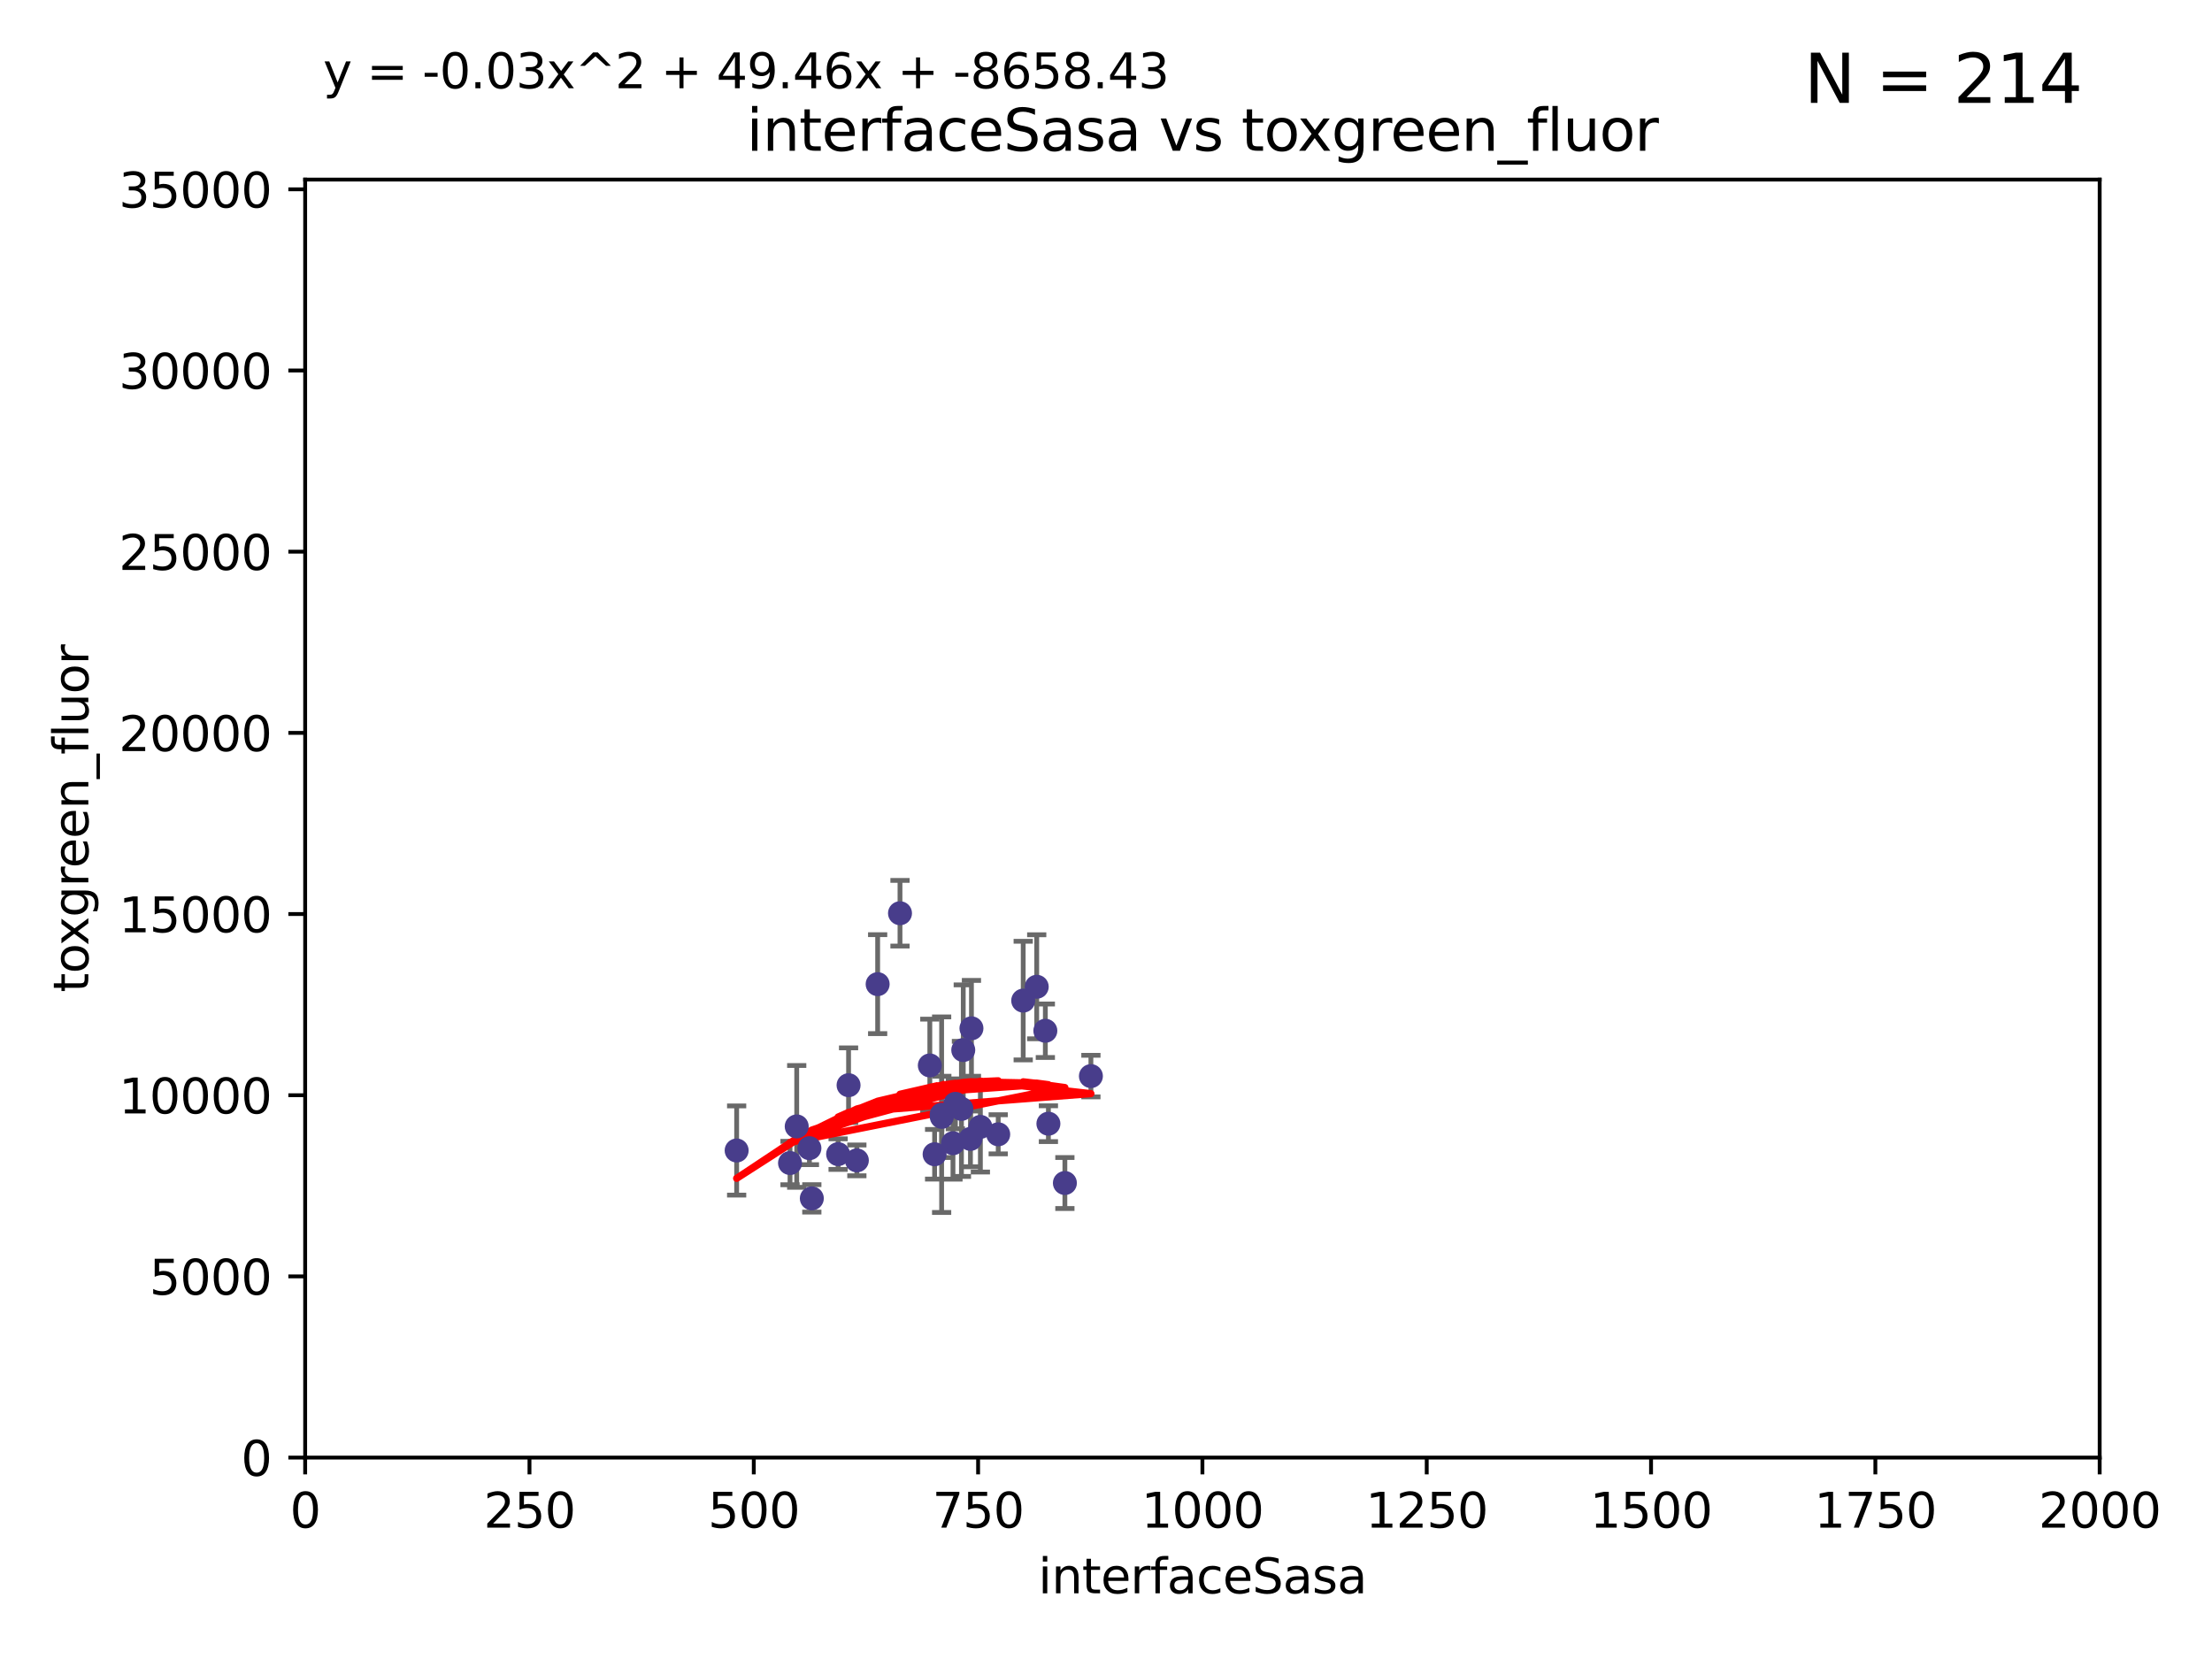 <?xml version="1.0" encoding="utf-8" standalone="no"?>
<!DOCTYPE svg PUBLIC "-//W3C//DTD SVG 1.1//EN"
  "http://www.w3.org/Graphics/SVG/1.1/DTD/svg11.dtd">
<svg xmlns:xlink="http://www.w3.org/1999/xlink" width="460.8pt" height="345.6pt" viewBox="0 0 460.8 345.6" xmlns="http://www.w3.org/2000/svg" version="1.1">
 <defs>
  <style type="text/css">*{stroke-linejoin: round; stroke-linecap: butt}</style>
 </defs>
 <g id="figure_1">
  <g id="patch_1">
   <path d="M 0 345.6 
L 460.8 345.6 
L 460.8 0 
L 0 0 
z
" style="fill: #ffffff"/>
  </g>
  <g id="axes_1">
   <g id="patch_2">
    <path d="M 63.571 303.64 
L 437.4 303.64 
L 437.4 37.411 
L 63.571 37.411 
z
" style="fill: #ffffff"/>
   </g>
   <g id="PathCollection_1">
    <defs>
     <path id="m2612b67c75" d="M 0 1.118 
C 0.297 1.118 0.581 1 0.791 0.791 
C 1 0.581 1.118 0.297 1.118 0 
C 1.118 -0.297 1 -0.581 0.791 -0.791 
C 0.581 -1 0.297 -1.118 0 -1.118 
C -0.297 -1.118 -0.581 -1 -0.791 -0.791 
C -1 -0.581 -1.118 -0.297 -1.118 0 
C -1.118 0.297 -1 0.581 -0.791 0.791 
C -0.581 1 -0.297 1.118 0 1.118 
z
" style="stroke: #483d8b"/>
    </defs>
    <g clip-path="url(#pea5f10ee64)">
     <use xlink:href="#m2612b67c75" x="194.697" y="240.453" style="fill: #483d8b; stroke: #483d8b"/>
     <use xlink:href="#m2612b67c75" x="187.486" y="190.244" style="fill: #483d8b; stroke: #483d8b"/>
     <use xlink:href="#m2612b67c75" x="217.764" y="214.727" style="fill: #483d8b; stroke: #483d8b"/>
     <use xlink:href="#m2612b67c75" x="196.198" y="232.667" style="fill: #483d8b; stroke: #483d8b"/>
     <use xlink:href="#m2612b67c75" x="202.37" y="214.218" style="fill: #483d8b; stroke: #483d8b"/>
     <use xlink:href="#m2612b67c75" x="200.286" y="231.002" style="fill: #483d8b; stroke: #483d8b"/>
     <use xlink:href="#m2612b67c75" x="202.163" y="237.253" style="fill: #483d8b; stroke: #483d8b"/>
     <use xlink:href="#m2612b67c75" x="215.968" y="205.563" style="fill: #483d8b; stroke: #483d8b"/>
     <use xlink:href="#m2612b67c75" x="218.402" y="234.086" style="fill: #483d8b; stroke: #483d8b"/>
     <use xlink:href="#m2612b67c75" x="213.153" y="208.443" style="fill: #483d8b; stroke: #483d8b"/>
     <use xlink:href="#m2612b67c75" x="221.835" y="246.444" style="fill: #483d8b; stroke: #483d8b"/>
     <use xlink:href="#m2612b67c75" x="164.576" y="242.282" style="fill: #483d8b; stroke: #483d8b"/>
     <use xlink:href="#m2612b67c75" x="200.665" y="218.744" style="fill: #483d8b; stroke: #483d8b"/>
     <use xlink:href="#m2612b67c75" x="207.948" y="236.297" style="fill: #483d8b; stroke: #483d8b"/>
     <use xlink:href="#m2612b67c75" x="168.617" y="239.188" style="fill: #483d8b; stroke: #483d8b"/>
     <use xlink:href="#m2612b67c75" x="204.232" y="234.753" style="fill: #483d8b; stroke: #483d8b"/>
     <use xlink:href="#m2612b67c75" x="227.256" y="224.171" style="fill: #483d8b; stroke: #483d8b"/>
     <use xlink:href="#m2612b67c75" x="176.772" y="226.066" style="fill: #483d8b; stroke: #483d8b"/>
     <use xlink:href="#m2612b67c75" x="174.597" y="240.422" style="fill: #483d8b; stroke: #483d8b"/>
     <use xlink:href="#m2612b67c75" x="182.83" y="205.017" style="fill: #483d8b; stroke: #483d8b"/>
     <use xlink:href="#m2612b67c75" x="198.522" y="238.155" style="fill: #483d8b; stroke: #483d8b"/>
     <use xlink:href="#m2612b67c75" x="193.699" y="221.952" style="fill: #483d8b; stroke: #483d8b"/>
     <use xlink:href="#m2612b67c75" x="199.024" y="229.951" style="fill: #483d8b; stroke: #483d8b"/>
     <use xlink:href="#m2612b67c75" x="178.499" y="241.729" style="fill: #483d8b; stroke: #483d8b"/>
     <use xlink:href="#m2612b67c75" x="165.97" y="234.653" style="fill: #483d8b; stroke: #483d8b"/>
     <use xlink:href="#m2612b67c75" x="153.457" y="239.668" style="fill: #483d8b; stroke: #483d8b"/>
     <use xlink:href="#m2612b67c75" x="169.118" y="249.644" style="fill: #483d8b; stroke: #483d8b"/>
     <use xlink:href="#m2612b67c75" x="196.159" y="232.21" style="fill: #483d8b; stroke: #483d8b"/>
    </g>
   </g>
   <g id="matplotlib.axis_1">
    <g id="xtick_1">
     <g id="line2d_1">
      <defs>
       <path id="m186578c567" d="M 0 0 
L 0 3.5 
" style="stroke: #000000; stroke-width: 0.8"/>
      </defs>
      <g>
       <use xlink:href="#m186578c567" x="63.571" y="303.64" style="stroke: #000000; stroke-width: 0.8"/>
      </g>
     </g>
     <g id="text_1">
      <!-- 0 -->
      <g transform="translate(60.39 318.238)scale(0.1 -0.1)">
       <defs>
        <path id="DejaVuSans-30" d="M 2034 4250 
Q 1547 4250 1301 3770 
Q 1056 3291 1056 2328 
Q 1056 1369 1301 889 
Q 1547 409 2034 409 
Q 2525 409 2770 889 
Q 3016 1369 3016 2328 
Q 3016 3291 2770 3770 
Q 2525 4250 2034 4250 
z
M 2034 4750 
Q 2819 4750 3233 4129 
Q 3647 3509 3647 2328 
Q 3647 1150 3233 529 
Q 2819 -91 2034 -91 
Q 1250 -91 836 529 
Q 422 1150 422 2328 
Q 422 3509 836 4129 
Q 1250 4750 2034 4750 
z
" transform="scale(0.016)"/>
       </defs>
       <use xlink:href="#DejaVuSans-30"/>
      </g>
     </g>
    </g>
    <g id="xtick_2">
     <g id="line2d_2">
      <g>
       <use xlink:href="#m186578c567" x="110.3" y="303.64" style="stroke: #000000; stroke-width: 0.8"/>
      </g>
     </g>
     <g id="text_2">
      <!-- 250 -->
      <g transform="translate(100.756 318.238)scale(0.1 -0.1)">
       <defs>
        <path id="DejaVuSans-32" d="M 1228 531 
L 3431 531 
L 3431 0 
L 469 0 
L 469 531 
Q 828 903 1448 1529 
Q 2069 2156 2228 2338 
Q 2531 2678 2651 2914 
Q 2772 3150 2772 3378 
Q 2772 3750 2511 3984 
Q 2250 4219 1831 4219 
Q 1534 4219 1204 4116 
Q 875 4013 500 3803 
L 500 4441 
Q 881 4594 1212 4672 
Q 1544 4750 1819 4750 
Q 2544 4750 2975 4387 
Q 3406 4025 3406 3419 
Q 3406 3131 3298 2873 
Q 3191 2616 2906 2266 
Q 2828 2175 2409 1742 
Q 1991 1309 1228 531 
z
" transform="scale(0.016)"/>
        <path id="DejaVuSans-35" d="M 691 4666 
L 3169 4666 
L 3169 4134 
L 1269 4134 
L 1269 2991 
Q 1406 3038 1543 3061 
Q 1681 3084 1819 3084 
Q 2600 3084 3056 2656 
Q 3513 2228 3513 1497 
Q 3513 744 3044 326 
Q 2575 -91 1722 -91 
Q 1428 -91 1123 -41 
Q 819 9 494 109 
L 494 744 
Q 775 591 1075 516 
Q 1375 441 1709 441 
Q 2250 441 2565 725 
Q 2881 1009 2881 1497 
Q 2881 1984 2565 2268 
Q 2250 2553 1709 2553 
Q 1456 2553 1204 2497 
Q 953 2441 691 2322 
L 691 4666 
z
" transform="scale(0.016)"/>
       </defs>
       <use xlink:href="#DejaVuSans-32"/>
       <use xlink:href="#DejaVuSans-35" x="63.623"/>
       <use xlink:href="#DejaVuSans-30" x="127.246"/>
      </g>
     </g>
    </g>
    <g id="xtick_3">
     <g id="line2d_3">
      <g>
       <use xlink:href="#m186578c567" x="157.028" y="303.64" style="stroke: #000000; stroke-width: 0.8"/>
      </g>
     </g>
     <g id="text_3">
      <!-- 500 -->
      <g transform="translate(147.485 318.238)scale(0.1 -0.1)">
       <use xlink:href="#DejaVuSans-35"/>
       <use xlink:href="#DejaVuSans-30" x="63.623"/>
       <use xlink:href="#DejaVuSans-30" x="127.246"/>
      </g>
     </g>
    </g>
    <g id="xtick_4">
     <g id="line2d_4">
      <g>
       <use xlink:href="#m186578c567" x="203.757" y="303.64" style="stroke: #000000; stroke-width: 0.8"/>
      </g>
     </g>
     <g id="text_4">
      <!-- 750 -->
      <g transform="translate(194.213 318.238)scale(0.1 -0.1)">
       <defs>
        <path id="DejaVuSans-37" d="M 525 4666 
L 3525 4666 
L 3525 4397 
L 1831 0 
L 1172 0 
L 2766 4134 
L 525 4134 
L 525 4666 
z
" transform="scale(0.016)"/>
       </defs>
       <use xlink:href="#DejaVuSans-37"/>
       <use xlink:href="#DejaVuSans-35" x="63.623"/>
       <use xlink:href="#DejaVuSans-30" x="127.246"/>
      </g>
     </g>
    </g>
    <g id="xtick_5">
     <g id="line2d_5">
      <g>
       <use xlink:href="#m186578c567" x="250.486" y="303.64" style="stroke: #000000; stroke-width: 0.8"/>
      </g>
     </g>
     <g id="text_5">
      <!-- 1000 -->
      <g transform="translate(237.761 318.238)scale(0.1 -0.1)">
       <defs>
        <path id="DejaVuSans-31" d="M 794 531 
L 1825 531 
L 1825 4091 
L 703 3866 
L 703 4441 
L 1819 4666 
L 2450 4666 
L 2450 531 
L 3481 531 
L 3481 0 
L 794 0 
L 794 531 
z
" transform="scale(0.016)"/>
       </defs>
       <use xlink:href="#DejaVuSans-31"/>
       <use xlink:href="#DejaVuSans-30" x="63.623"/>
       <use xlink:href="#DejaVuSans-30" x="127.246"/>
       <use xlink:href="#DejaVuSans-30" x="190.869"/>
      </g>
     </g>
    </g>
    <g id="xtick_6">
     <g id="line2d_6">
      <g>
       <use xlink:href="#m186578c567" x="297.214" y="303.64" style="stroke: #000000; stroke-width: 0.8"/>
      </g>
     </g>
     <g id="text_6">
      <!-- 1250 -->
      <g transform="translate(284.489 318.238)scale(0.1 -0.1)">
       <use xlink:href="#DejaVuSans-31"/>
       <use xlink:href="#DejaVuSans-32" x="63.623"/>
       <use xlink:href="#DejaVuSans-35" x="127.246"/>
       <use xlink:href="#DejaVuSans-30" x="190.869"/>
      </g>
     </g>
    </g>
    <g id="xtick_7">
     <g id="line2d_7">
      <g>
       <use xlink:href="#m186578c567" x="343.943" y="303.64" style="stroke: #000000; stroke-width: 0.8"/>
      </g>
     </g>
     <g id="text_7">
      <!-- 1500 -->
      <g transform="translate(331.218 318.238)scale(0.1 -0.1)">
       <use xlink:href="#DejaVuSans-31"/>
       <use xlink:href="#DejaVuSans-35" x="63.623"/>
       <use xlink:href="#DejaVuSans-30" x="127.246"/>
       <use xlink:href="#DejaVuSans-30" x="190.869"/>
      </g>
     </g>
    </g>
    <g id="xtick_8">
     <g id="line2d_8">
      <g>
       <use xlink:href="#m186578c567" x="390.671" y="303.64" style="stroke: #000000; stroke-width: 0.8"/>
      </g>
     </g>
     <g id="text_8">
      <!-- 1750 -->
      <g transform="translate(377.946 318.238)scale(0.1 -0.1)">
       <use xlink:href="#DejaVuSans-31"/>
       <use xlink:href="#DejaVuSans-37" x="63.623"/>
       <use xlink:href="#DejaVuSans-35" x="127.246"/>
       <use xlink:href="#DejaVuSans-30" x="190.869"/>
      </g>
     </g>
    </g>
    <g id="xtick_9">
     <g id="line2d_9">
      <g>
       <use xlink:href="#m186578c567" x="437.4" y="303.64" style="stroke: #000000; stroke-width: 0.8"/>
      </g>
     </g>
     <g id="text_9">
      <!-- 2000 -->
      <g transform="translate(424.675 318.238)scale(0.1 -0.1)">
       <use xlink:href="#DejaVuSans-32"/>
       <use xlink:href="#DejaVuSans-30" x="63.623"/>
       <use xlink:href="#DejaVuSans-30" x="127.246"/>
       <use xlink:href="#DejaVuSans-30" x="190.869"/>
      </g>
     </g>
    </g>
    <g id="text_10">
     <!-- interfaceSasa -->
     <g transform="translate(216.279 331.917)scale(0.1 -0.1)">
      <defs>
       <path id="DejaVuSans-69" d="M 603 3500 
L 1178 3500 
L 1178 0 
L 603 0 
L 603 3500 
z
M 603 4863 
L 1178 4863 
L 1178 4134 
L 603 4134 
L 603 4863 
z
" transform="scale(0.016)"/>
       <path id="DejaVuSans-6e" d="M 3513 2113 
L 3513 0 
L 2938 0 
L 2938 2094 
Q 2938 2591 2744 2837 
Q 2550 3084 2163 3084 
Q 1697 3084 1428 2787 
Q 1159 2491 1159 1978 
L 1159 0 
L 581 0 
L 581 3500 
L 1159 3500 
L 1159 2956 
Q 1366 3272 1645 3428 
Q 1925 3584 2291 3584 
Q 2894 3584 3203 3211 
Q 3513 2838 3513 2113 
z
" transform="scale(0.016)"/>
       <path id="DejaVuSans-74" d="M 1172 4494 
L 1172 3500 
L 2356 3500 
L 2356 3053 
L 1172 3053 
L 1172 1153 
Q 1172 725 1289 603 
Q 1406 481 1766 481 
L 2356 481 
L 2356 0 
L 1766 0 
Q 1100 0 847 248 
Q 594 497 594 1153 
L 594 3053 
L 172 3053 
L 172 3500 
L 594 3500 
L 594 4494 
L 1172 4494 
z
" transform="scale(0.016)"/>
       <path id="DejaVuSans-65" d="M 3597 1894 
L 3597 1613 
L 953 1613 
Q 991 1019 1311 708 
Q 1631 397 2203 397 
Q 2534 397 2845 478 
Q 3156 559 3463 722 
L 3463 178 
Q 3153 47 2828 -22 
Q 2503 -91 2169 -91 
Q 1331 -91 842 396 
Q 353 884 353 1716 
Q 353 2575 817 3079 
Q 1281 3584 2069 3584 
Q 2775 3584 3186 3129 
Q 3597 2675 3597 1894 
z
M 3022 2063 
Q 3016 2534 2758 2815 
Q 2500 3097 2075 3097 
Q 1594 3097 1305 2825 
Q 1016 2553 972 2059 
L 3022 2063 
z
" transform="scale(0.016)"/>
       <path id="DejaVuSans-72" d="M 2631 2963 
Q 2534 3019 2420 3045 
Q 2306 3072 2169 3072 
Q 1681 3072 1420 2755 
Q 1159 2438 1159 1844 
L 1159 0 
L 581 0 
L 581 3500 
L 1159 3500 
L 1159 2956 
Q 1341 3275 1631 3429 
Q 1922 3584 2338 3584 
Q 2397 3584 2469 3576 
Q 2541 3569 2628 3553 
L 2631 2963 
z
" transform="scale(0.016)"/>
       <path id="DejaVuSans-66" d="M 2375 4863 
L 2375 4384 
L 1825 4384 
Q 1516 4384 1395 4259 
Q 1275 4134 1275 3809 
L 1275 3500 
L 2222 3500 
L 2222 3053 
L 1275 3053 
L 1275 0 
L 697 0 
L 697 3053 
L 147 3053 
L 147 3500 
L 697 3500 
L 697 3744 
Q 697 4328 969 4595 
Q 1241 4863 1831 4863 
L 2375 4863 
z
" transform="scale(0.016)"/>
       <path id="DejaVuSans-61" d="M 2194 1759 
Q 1497 1759 1228 1600 
Q 959 1441 959 1056 
Q 959 750 1161 570 
Q 1363 391 1709 391 
Q 2188 391 2477 730 
Q 2766 1069 2766 1631 
L 2766 1759 
L 2194 1759 
z
M 3341 1997 
L 3341 0 
L 2766 0 
L 2766 531 
Q 2569 213 2275 61 
Q 1981 -91 1556 -91 
Q 1019 -91 701 211 
Q 384 513 384 1019 
Q 384 1609 779 1909 
Q 1175 2209 1959 2209 
L 2766 2209 
L 2766 2266 
Q 2766 2663 2505 2880 
Q 2244 3097 1772 3097 
Q 1472 3097 1187 3025 
Q 903 2953 641 2809 
L 641 3341 
Q 956 3463 1253 3523 
Q 1550 3584 1831 3584 
Q 2591 3584 2966 3190 
Q 3341 2797 3341 1997 
z
" transform="scale(0.016)"/>
       <path id="DejaVuSans-63" d="M 3122 3366 
L 3122 2828 
Q 2878 2963 2633 3030 
Q 2388 3097 2138 3097 
Q 1578 3097 1268 2742 
Q 959 2388 959 1747 
Q 959 1106 1268 751 
Q 1578 397 2138 397 
Q 2388 397 2633 464 
Q 2878 531 3122 666 
L 3122 134 
Q 2881 22 2623 -34 
Q 2366 -91 2075 -91 
Q 1284 -91 818 406 
Q 353 903 353 1747 
Q 353 2603 823 3093 
Q 1294 3584 2113 3584 
Q 2378 3584 2631 3529 
Q 2884 3475 3122 3366 
z
" transform="scale(0.016)"/>
       <path id="DejaVuSans-53" d="M 3425 4513 
L 3425 3897 
Q 3066 4069 2747 4153 
Q 2428 4238 2131 4238 
Q 1616 4238 1336 4038 
Q 1056 3838 1056 3469 
Q 1056 3159 1242 3001 
Q 1428 2844 1947 2747 
L 2328 2669 
Q 3034 2534 3370 2195 
Q 3706 1856 3706 1288 
Q 3706 609 3251 259 
Q 2797 -91 1919 -91 
Q 1588 -91 1214 -16 
Q 841 59 441 206 
L 441 856 
Q 825 641 1194 531 
Q 1563 422 1919 422 
Q 2459 422 2753 634 
Q 3047 847 3047 1241 
Q 3047 1584 2836 1778 
Q 2625 1972 2144 2069 
L 1759 2144 
Q 1053 2284 737 2584 
Q 422 2884 422 3419 
Q 422 4038 858 4394 
Q 1294 4750 2059 4750 
Q 2388 4750 2728 4690 
Q 3069 4631 3425 4513 
z
" transform="scale(0.016)"/>
       <path id="DejaVuSans-73" d="M 2834 3397 
L 2834 2853 
Q 2591 2978 2328 3040 
Q 2066 3103 1784 3103 
Q 1356 3103 1142 2972 
Q 928 2841 928 2578 
Q 928 2378 1081 2264 
Q 1234 2150 1697 2047 
L 1894 2003 
Q 2506 1872 2764 1633 
Q 3022 1394 3022 966 
Q 3022 478 2636 193 
Q 2250 -91 1575 -91 
Q 1294 -91 989 -36 
Q 684 19 347 128 
L 347 722 
Q 666 556 975 473 
Q 1284 391 1588 391 
Q 1994 391 2212 530 
Q 2431 669 2431 922 
Q 2431 1156 2273 1281 
Q 2116 1406 1581 1522 
L 1381 1569 
Q 847 1681 609 1914 
Q 372 2147 372 2553 
Q 372 3047 722 3315 
Q 1072 3584 1716 3584 
Q 2034 3584 2315 3537 
Q 2597 3491 2834 3397 
z
" transform="scale(0.016)"/>
      </defs>
      <use xlink:href="#DejaVuSans-69"/>
      <use xlink:href="#DejaVuSans-6e" x="27.783"/>
      <use xlink:href="#DejaVuSans-74" x="91.162"/>
      <use xlink:href="#DejaVuSans-65" x="130.371"/>
      <use xlink:href="#DejaVuSans-72" x="191.895"/>
      <use xlink:href="#DejaVuSans-66" x="233.008"/>
      <use xlink:href="#DejaVuSans-61" x="268.213"/>
      <use xlink:href="#DejaVuSans-63" x="329.492"/>
      <use xlink:href="#DejaVuSans-65" x="384.473"/>
      <use xlink:href="#DejaVuSans-53" x="445.996"/>
      <use xlink:href="#DejaVuSans-61" x="509.473"/>
      <use xlink:href="#DejaVuSans-73" x="570.752"/>
      <use xlink:href="#DejaVuSans-61" x="622.852"/>
     </g>
    </g>
   </g>
   <g id="matplotlib.axis_2">
    <g id="ytick_1">
     <g id="line2d_10">
      <defs>
       <path id="ma0ba351a96" d="M 0 0 
L -3.5 0 
" style="stroke: #000000; stroke-width: 0.8"/>
      </defs>
      <g>
       <use xlink:href="#ma0ba351a96" x="63.571" y="303.64" style="stroke: #000000; stroke-width: 0.8"/>
      </g>
     </g>
     <g id="text_11">
      <!-- 0 -->
      <g transform="translate(50.209 307.439)scale(0.1 -0.1)">
       <use xlink:href="#DejaVuSans-30"/>
      </g>
     </g>
    </g>
    <g id="ytick_2">
     <g id="line2d_11">
      <g>
       <use xlink:href="#ma0ba351a96" x="63.571" y="265.897" style="stroke: #000000; stroke-width: 0.8"/>
      </g>
     </g>
     <g id="text_12">
      <!-- 5000 -->
      <g transform="translate(31.121 269.696)scale(0.1 -0.1)">
       <use xlink:href="#DejaVuSans-35"/>
       <use xlink:href="#DejaVuSans-30" x="63.623"/>
       <use xlink:href="#DejaVuSans-30" x="127.246"/>
       <use xlink:href="#DejaVuSans-30" x="190.869"/>
      </g>
     </g>
    </g>
    <g id="ytick_3">
     <g id="line2d_12">
      <g>
       <use xlink:href="#ma0ba351a96" x="63.571" y="228.154" style="stroke: #000000; stroke-width: 0.8"/>
      </g>
     </g>
     <g id="text_13">
      <!-- 10000 -->
      <g transform="translate(24.759 231.953)scale(0.1 -0.1)">
       <use xlink:href="#DejaVuSans-31"/>
       <use xlink:href="#DejaVuSans-30" x="63.623"/>
       <use xlink:href="#DejaVuSans-30" x="127.246"/>
       <use xlink:href="#DejaVuSans-30" x="190.869"/>
       <use xlink:href="#DejaVuSans-30" x="254.492"/>
      </g>
     </g>
    </g>
    <g id="ytick_4">
     <g id="line2d_13">
      <g>
       <use xlink:href="#ma0ba351a96" x="63.571" y="190.411" style="stroke: #000000; stroke-width: 0.8"/>
      </g>
     </g>
     <g id="text_14">
      <!-- 15000 -->
      <g transform="translate(24.759 194.21)scale(0.1 -0.1)">
       <use xlink:href="#DejaVuSans-31"/>
       <use xlink:href="#DejaVuSans-35" x="63.623"/>
       <use xlink:href="#DejaVuSans-30" x="127.246"/>
       <use xlink:href="#DejaVuSans-30" x="190.869"/>
       <use xlink:href="#DejaVuSans-30" x="254.492"/>
      </g>
     </g>
    </g>
    <g id="ytick_5">
     <g id="line2d_14">
      <g>
       <use xlink:href="#ma0ba351a96" x="63.571" y="152.668" style="stroke: #000000; stroke-width: 0.8"/>
      </g>
     </g>
     <g id="text_15">
      <!-- 20000 -->
      <g transform="translate(24.759 156.467)scale(0.1 -0.1)">
       <use xlink:href="#DejaVuSans-32"/>
       <use xlink:href="#DejaVuSans-30" x="63.623"/>
       <use xlink:href="#DejaVuSans-30" x="127.246"/>
       <use xlink:href="#DejaVuSans-30" x="190.869"/>
       <use xlink:href="#DejaVuSans-30" x="254.492"/>
      </g>
     </g>
    </g>
    <g id="ytick_6">
     <g id="line2d_15">
      <g>
       <use xlink:href="#ma0ba351a96" x="63.571" y="114.925" style="stroke: #000000; stroke-width: 0.8"/>
      </g>
     </g>
     <g id="text_16">
      <!-- 25000 -->
      <g transform="translate(24.759 118.724)scale(0.1 -0.1)">
       <use xlink:href="#DejaVuSans-32"/>
       <use xlink:href="#DejaVuSans-35" x="63.623"/>
       <use xlink:href="#DejaVuSans-30" x="127.246"/>
       <use xlink:href="#DejaVuSans-30" x="190.869"/>
       <use xlink:href="#DejaVuSans-30" x="254.492"/>
      </g>
     </g>
    </g>
    <g id="ytick_7">
     <g id="line2d_16">
      <g>
       <use xlink:href="#ma0ba351a96" x="63.571" y="77.181" style="stroke: #000000; stroke-width: 0.8"/>
      </g>
     </g>
     <g id="text_17">
      <!-- 30000 -->
      <g transform="translate(24.759 80.981)scale(0.1 -0.1)">
       <defs>
        <path id="DejaVuSans-33" d="M 2597 2516 
Q 3050 2419 3304 2112 
Q 3559 1806 3559 1356 
Q 3559 666 3084 287 
Q 2609 -91 1734 -91 
Q 1441 -91 1130 -33 
Q 819 25 488 141 
L 488 750 
Q 750 597 1062 519 
Q 1375 441 1716 441 
Q 2309 441 2620 675 
Q 2931 909 2931 1356 
Q 2931 1769 2642 2001 
Q 2353 2234 1838 2234 
L 1294 2234 
L 1294 2753 
L 1863 2753 
Q 2328 2753 2575 2939 
Q 2822 3125 2822 3475 
Q 2822 3834 2567 4026 
Q 2313 4219 1838 4219 
Q 1578 4219 1281 4162 
Q 984 4106 628 3988 
L 628 4550 
Q 988 4650 1302 4700 
Q 1616 4750 1894 4750 
Q 2613 4750 3031 4423 
Q 3450 4097 3450 3541 
Q 3450 3153 3228 2886 
Q 3006 2619 2597 2516 
z
" transform="scale(0.016)"/>
       </defs>
       <use xlink:href="#DejaVuSans-33"/>
       <use xlink:href="#DejaVuSans-30" x="63.623"/>
       <use xlink:href="#DejaVuSans-30" x="127.246"/>
       <use xlink:href="#DejaVuSans-30" x="190.869"/>
       <use xlink:href="#DejaVuSans-30" x="254.492"/>
      </g>
     </g>
    </g>
    <g id="ytick_8">
     <g id="line2d_17">
      <g>
       <use xlink:href="#ma0ba351a96" x="63.571" y="39.438" style="stroke: #000000; stroke-width: 0.8"/>
      </g>
     </g>
     <g id="text_18">
      <!-- 35000 -->
      <g transform="translate(24.759 43.238)scale(0.1 -0.1)">
       <use xlink:href="#DejaVuSans-33"/>
       <use xlink:href="#DejaVuSans-35" x="63.623"/>
       <use xlink:href="#DejaVuSans-30" x="127.246"/>
       <use xlink:href="#DejaVuSans-30" x="190.869"/>
       <use xlink:href="#DejaVuSans-30" x="254.492"/>
      </g>
     </g>
    </g>
    <g id="text_19">
     <!-- toxgreen_fluor -->
     <g transform="translate(18.401 206.72)rotate(-90)scale(0.1 -0.1)">
      <defs>
       <path id="DejaVuSans-6f" d="M 1959 3097 
Q 1497 3097 1228 2736 
Q 959 2375 959 1747 
Q 959 1119 1226 758 
Q 1494 397 1959 397 
Q 2419 397 2687 759 
Q 2956 1122 2956 1747 
Q 2956 2369 2687 2733 
Q 2419 3097 1959 3097 
z
M 1959 3584 
Q 2709 3584 3137 3096 
Q 3566 2609 3566 1747 
Q 3566 888 3137 398 
Q 2709 -91 1959 -91 
Q 1206 -91 779 398 
Q 353 888 353 1747 
Q 353 2609 779 3096 
Q 1206 3584 1959 3584 
z
" transform="scale(0.016)"/>
       <path id="DejaVuSans-78" d="M 3513 3500 
L 2247 1797 
L 3578 0 
L 2900 0 
L 1881 1375 
L 863 0 
L 184 0 
L 1544 1831 
L 300 3500 
L 978 3500 
L 1906 2253 
L 2834 3500 
L 3513 3500 
z
" transform="scale(0.016)"/>
       <path id="DejaVuSans-67" d="M 2906 1791 
Q 2906 2416 2648 2759 
Q 2391 3103 1925 3103 
Q 1463 3103 1205 2759 
Q 947 2416 947 1791 
Q 947 1169 1205 825 
Q 1463 481 1925 481 
Q 2391 481 2648 825 
Q 2906 1169 2906 1791 
z
M 3481 434 
Q 3481 -459 3084 -895 
Q 2688 -1331 1869 -1331 
Q 1566 -1331 1297 -1286 
Q 1028 -1241 775 -1147 
L 775 -588 
Q 1028 -725 1275 -790 
Q 1522 -856 1778 -856 
Q 2344 -856 2625 -561 
Q 2906 -266 2906 331 
L 2906 616 
Q 2728 306 2450 153 
Q 2172 0 1784 0 
Q 1141 0 747 490 
Q 353 981 353 1791 
Q 353 2603 747 3093 
Q 1141 3584 1784 3584 
Q 2172 3584 2450 3431 
Q 2728 3278 2906 2969 
L 2906 3500 
L 3481 3500 
L 3481 434 
z
" transform="scale(0.016)"/>
       <path id="DejaVuSans-5f" d="M 3263 -1063 
L 3263 -1509 
L -63 -1509 
L -63 -1063 
L 3263 -1063 
z
" transform="scale(0.016)"/>
       <path id="DejaVuSans-6c" d="M 603 4863 
L 1178 4863 
L 1178 0 
L 603 0 
L 603 4863 
z
" transform="scale(0.016)"/>
       <path id="DejaVuSans-75" d="M 544 1381 
L 544 3500 
L 1119 3500 
L 1119 1403 
Q 1119 906 1312 657 
Q 1506 409 1894 409 
Q 2359 409 2629 706 
Q 2900 1003 2900 1516 
L 2900 3500 
L 3475 3500 
L 3475 0 
L 2900 0 
L 2900 538 
Q 2691 219 2414 64 
Q 2138 -91 1772 -91 
Q 1169 -91 856 284 
Q 544 659 544 1381 
z
M 1991 3584 
L 1991 3584 
z
" transform="scale(0.016)"/>
      </defs>
      <use xlink:href="#DejaVuSans-74"/>
      <use xlink:href="#DejaVuSans-6f" x="39.209"/>
      <use xlink:href="#DejaVuSans-78" x="97.266"/>
      <use xlink:href="#DejaVuSans-67" x="156.445"/>
      <use xlink:href="#DejaVuSans-72" x="219.922"/>
      <use xlink:href="#DejaVuSans-65" x="258.785"/>
      <use xlink:href="#DejaVuSans-65" x="320.309"/>
      <use xlink:href="#DejaVuSans-6e" x="381.832"/>
      <use xlink:href="#DejaVuSans-5f" x="445.211"/>
      <use xlink:href="#DejaVuSans-66" x="495.211"/>
      <use xlink:href="#DejaVuSans-6c" x="530.416"/>
      <use xlink:href="#DejaVuSans-75" x="558.199"/>
      <use xlink:href="#DejaVuSans-6f" x="621.578"/>
      <use xlink:href="#DejaVuSans-72" x="682.76"/>
     </g>
    </g>
   </g>
   <g id="LineCollection_1">
    <path d="M 194.697 245.626 
L 194.697 235.281 
" clip-path="url(#pea5f10ee64)" style="fill: none; stroke: #696969"/>
    <path d="M 187.486 197.084 
L 187.486 183.404 
" clip-path="url(#pea5f10ee64)" style="fill: none; stroke: #696969"/>
    <path d="M 217.764 220.297 
L 217.764 209.156 
" clip-path="url(#pea5f10ee64)" style="fill: none; stroke: #696969"/>
    <path d="M 196.198 241.133 
L 196.198 224.202 
" clip-path="url(#pea5f10ee64)" style="fill: none; stroke: #696969"/>
    <path d="M 202.37 224.199 
L 202.37 204.238 
" clip-path="url(#pea5f10ee64)" style="fill: none; stroke: #696969"/>
    <path d="M 200.286 245.072 
L 200.286 216.932 
" clip-path="url(#pea5f10ee64)" style="fill: none; stroke: #696969"/>
    <path d="M 202.163 243.059 
L 202.163 231.446 
" clip-path="url(#pea5f10ee64)" style="fill: none; stroke: #696969"/>
    <path d="M 215.968 216.397 
L 215.968 194.729 
" clip-path="url(#pea5f10ee64)" style="fill: none; stroke: #696969"/>
    <path d="M 218.402 237.817 
L 218.402 230.356 
" clip-path="url(#pea5f10ee64)" style="fill: none; stroke: #696969"/>
    <path d="M 213.153 220.796 
L 213.153 196.09 
" clip-path="url(#pea5f10ee64)" style="fill: none; stroke: #696969"/>
    <path d="M 221.835 251.757 
L 221.835 241.132 
" clip-path="url(#pea5f10ee64)" style="fill: none; stroke: #696969"/>
    <path d="M 164.576 246.804 
L 164.576 237.76 
" clip-path="url(#pea5f10ee64)" style="fill: none; stroke: #696969"/>
    <path d="M 200.665 232.323 
L 200.665 205.165 
" clip-path="url(#pea5f10ee64)" style="fill: none; stroke: #696969"/>
    <path d="M 207.948 240.375 
L 207.948 232.22 
" clip-path="url(#pea5f10ee64)" style="fill: none; stroke: #696969"/>
    <path d="M 168.617 242.617 
L 168.617 235.758 
" clip-path="url(#pea5f10ee64)" style="fill: none; stroke: #696969"/>
    <path d="M 204.232 244.157 
L 204.232 225.349 
" clip-path="url(#pea5f10ee64)" style="fill: none; stroke: #696969"/>
    <path d="M 227.256 228.505 
L 227.256 219.838 
" clip-path="url(#pea5f10ee64)" style="fill: none; stroke: #696969"/>
    <path d="M 176.772 233.841 
L 176.772 218.291 
" clip-path="url(#pea5f10ee64)" style="fill: none; stroke: #696969"/>
    <path d="M 174.597 243.608 
L 174.597 237.237 
" clip-path="url(#pea5f10ee64)" style="fill: none; stroke: #696969"/>
    <path d="M 182.83 215.323 
L 182.83 194.711 
" clip-path="url(#pea5f10ee64)" style="fill: none; stroke: #696969"/>
    <path d="M 198.522 245.638 
L 198.522 230.673 
" clip-path="url(#pea5f10ee64)" style="fill: none; stroke: #696969"/>
    <path d="M 193.699 231.603 
L 193.699 212.302 
" clip-path="url(#pea5f10ee64)" style="fill: none; stroke: #696969"/>
    <path d="M 199.024 235.151 
L 199.024 224.751 
" clip-path="url(#pea5f10ee64)" style="fill: none; stroke: #696969"/>
    <path d="M 178.499 244.936 
L 178.499 238.522 
" clip-path="url(#pea5f10ee64)" style="fill: none; stroke: #696969"/>
    <path d="M 165.97 247.341 
L 165.97 221.966 
" clip-path="url(#pea5f10ee64)" style="fill: none; stroke: #696969"/>
    <path d="M 153.457 248.957 
L 153.457 230.379 
" clip-path="url(#pea5f10ee64)" style="fill: none; stroke: #696969"/>
    <path d="M 169.118 252.498 
L 169.118 246.79 
" clip-path="url(#pea5f10ee64)" style="fill: none; stroke: #696969"/>
    <path d="M 196.159 252.581 
L 196.159 211.839 
" clip-path="url(#pea5f10ee64)" style="fill: none; stroke: #696969"/>
   </g>
   <g id="line2d_18">
    <defs>
     <path id="m2b58a4c756" d="M 2 0 
L -2 -0 
" style="stroke: #696969"/>
    </defs>
    <g clip-path="url(#pea5f10ee64)">
     <use xlink:href="#m2b58a4c756" x="194.697" y="245.626" style="fill: #696969; stroke: #696969"/>
     <use xlink:href="#m2b58a4c756" x="187.486" y="197.084" style="fill: #696969; stroke: #696969"/>
     <use xlink:href="#m2b58a4c756" x="217.764" y="220.297" style="fill: #696969; stroke: #696969"/>
     <use xlink:href="#m2b58a4c756" x="196.198" y="241.133" style="fill: #696969; stroke: #696969"/>
     <use xlink:href="#m2b58a4c756" x="202.37" y="224.199" style="fill: #696969; stroke: #696969"/>
     <use xlink:href="#m2b58a4c756" x="200.286" y="245.072" style="fill: #696969; stroke: #696969"/>
     <use xlink:href="#m2b58a4c756" x="202.163" y="243.059" style="fill: #696969; stroke: #696969"/>
     <use xlink:href="#m2b58a4c756" x="215.968" y="216.397" style="fill: #696969; stroke: #696969"/>
     <use xlink:href="#m2b58a4c756" x="218.402" y="237.817" style="fill: #696969; stroke: #696969"/>
     <use xlink:href="#m2b58a4c756" x="213.153" y="220.796" style="fill: #696969; stroke: #696969"/>
     <use xlink:href="#m2b58a4c756" x="221.835" y="251.757" style="fill: #696969; stroke: #696969"/>
     <use xlink:href="#m2b58a4c756" x="164.576" y="246.804" style="fill: #696969; stroke: #696969"/>
     <use xlink:href="#m2b58a4c756" x="200.665" y="232.323" style="fill: #696969; stroke: #696969"/>
     <use xlink:href="#m2b58a4c756" x="207.948" y="240.375" style="fill: #696969; stroke: #696969"/>
     <use xlink:href="#m2b58a4c756" x="168.617" y="242.617" style="fill: #696969; stroke: #696969"/>
     <use xlink:href="#m2b58a4c756" x="204.232" y="244.157" style="fill: #696969; stroke: #696969"/>
     <use xlink:href="#m2b58a4c756" x="227.256" y="228.505" style="fill: #696969; stroke: #696969"/>
     <use xlink:href="#m2b58a4c756" x="176.772" y="233.841" style="fill: #696969; stroke: #696969"/>
     <use xlink:href="#m2b58a4c756" x="174.597" y="243.608" style="fill: #696969; stroke: #696969"/>
     <use xlink:href="#m2b58a4c756" x="182.83" y="215.323" style="fill: #696969; stroke: #696969"/>
     <use xlink:href="#m2b58a4c756" x="198.522" y="245.638" style="fill: #696969; stroke: #696969"/>
     <use xlink:href="#m2b58a4c756" x="193.699" y="231.603" style="fill: #696969; stroke: #696969"/>
     <use xlink:href="#m2b58a4c756" x="199.024" y="235.151" style="fill: #696969; stroke: #696969"/>
     <use xlink:href="#m2b58a4c756" x="178.499" y="244.936" style="fill: #696969; stroke: #696969"/>
     <use xlink:href="#m2b58a4c756" x="165.97" y="247.341" style="fill: #696969; stroke: #696969"/>
     <use xlink:href="#m2b58a4c756" x="153.457" y="248.957" style="fill: #696969; stroke: #696969"/>
     <use xlink:href="#m2b58a4c756" x="169.118" y="252.498" style="fill: #696969; stroke: #696969"/>
     <use xlink:href="#m2b58a4c756" x="196.159" y="252.581" style="fill: #696969; stroke: #696969"/>
    </g>
   </g>
   <g id="line2d_19">
    <g clip-path="url(#pea5f10ee64)">
     <use xlink:href="#m2b58a4c756" x="194.697" y="235.281" style="fill: #696969; stroke: #696969"/>
     <use xlink:href="#m2b58a4c756" x="187.486" y="183.404" style="fill: #696969; stroke: #696969"/>
     <use xlink:href="#m2b58a4c756" x="217.764" y="209.156" style="fill: #696969; stroke: #696969"/>
     <use xlink:href="#m2b58a4c756" x="196.198" y="224.202" style="fill: #696969; stroke: #696969"/>
     <use xlink:href="#m2b58a4c756" x="202.37" y="204.238" style="fill: #696969; stroke: #696969"/>
     <use xlink:href="#m2b58a4c756" x="200.286" y="216.932" style="fill: #696969; stroke: #696969"/>
     <use xlink:href="#m2b58a4c756" x="202.163" y="231.446" style="fill: #696969; stroke: #696969"/>
     <use xlink:href="#m2b58a4c756" x="215.968" y="194.729" style="fill: #696969; stroke: #696969"/>
     <use xlink:href="#m2b58a4c756" x="218.402" y="230.356" style="fill: #696969; stroke: #696969"/>
     <use xlink:href="#m2b58a4c756" x="213.153" y="196.09" style="fill: #696969; stroke: #696969"/>
     <use xlink:href="#m2b58a4c756" x="221.835" y="241.132" style="fill: #696969; stroke: #696969"/>
     <use xlink:href="#m2b58a4c756" x="164.576" y="237.76" style="fill: #696969; stroke: #696969"/>
     <use xlink:href="#m2b58a4c756" x="200.665" y="205.165" style="fill: #696969; stroke: #696969"/>
     <use xlink:href="#m2b58a4c756" x="207.948" y="232.22" style="fill: #696969; stroke: #696969"/>
     <use xlink:href="#m2b58a4c756" x="168.617" y="235.758" style="fill: #696969; stroke: #696969"/>
     <use xlink:href="#m2b58a4c756" x="204.232" y="225.349" style="fill: #696969; stroke: #696969"/>
     <use xlink:href="#m2b58a4c756" x="227.256" y="219.838" style="fill: #696969; stroke: #696969"/>
     <use xlink:href="#m2b58a4c756" x="176.772" y="218.291" style="fill: #696969; stroke: #696969"/>
     <use xlink:href="#m2b58a4c756" x="174.597" y="237.237" style="fill: #696969; stroke: #696969"/>
     <use xlink:href="#m2b58a4c756" x="182.83" y="194.711" style="fill: #696969; stroke: #696969"/>
     <use xlink:href="#m2b58a4c756" x="198.522" y="230.673" style="fill: #696969; stroke: #696969"/>
     <use xlink:href="#m2b58a4c756" x="193.699" y="212.302" style="fill: #696969; stroke: #696969"/>
     <use xlink:href="#m2b58a4c756" x="199.024" y="224.751" style="fill: #696969; stroke: #696969"/>
     <use xlink:href="#m2b58a4c756" x="178.499" y="238.522" style="fill: #696969; stroke: #696969"/>
     <use xlink:href="#m2b58a4c756" x="165.97" y="221.966" style="fill: #696969; stroke: #696969"/>
     <use xlink:href="#m2b58a4c756" x="153.457" y="230.379" style="fill: #696969; stroke: #696969"/>
     <use xlink:href="#m2b58a4c756" x="169.118" y="246.79" style="fill: #696969; stroke: #696969"/>
     <use xlink:href="#m2b58a4c756" x="196.159" y="211.839" style="fill: #696969; stroke: #696969"/>
    </g>
   </g>
   <g id="line2d_20">
    <path d="M 194.697 226.299 
L 187.486 227.95 
L 217.764 225.864 
L 196.198 226.047 
L 202.37 225.335 
L 200.286 225.516 
L 202.163 225.351 
L 215.968 225.633 
L 218.402 225.957 
L 213.153 225.361 
L 221.835 226.553 
L 164.576 237.979 
L 200.665 225.479 
L 207.948 225.147 
L 168.617 235.681 
L 204.232 225.225 
L 227.256 227.828 
L 176.772 231.734 
L 174.597 232.697 
L 182.83 229.399 
L 198.522 225.717 
L 193.699 226.485 
L 199.024 225.655 
L 178.499 231.016 
L 165.97 237.161 
L 153.457 245.471 
L 169.118 235.412 
L 196.159 226.053 
" clip-path="url(#pea5f10ee64)" style="fill: none; stroke: #ff0000; stroke-width: 1.5; stroke-linecap: square"/>
   </g>
   <g id="line2d_21">
    <defs>
     <path id="mdd96479253" d="M 0 2 
C 0.53 2 1.039 1.789 1.414 1.414 
C 1.789 1.039 2 0.53 2 0 
C 2 -0.53 1.789 -1.039 1.414 -1.414 
C 1.039 -1.789 0.53 -2 0 -2 
C -0.53 -2 -1.039 -1.789 -1.414 -1.414 
C -1.789 -1.039 -2 -0.53 -2 0 
C -2 0.53 -1.789 1.039 -1.414 1.414 
C -1.039 1.789 -0.53 2 0 2 
z
" style="stroke: #483d8b"/>
    </defs>
    <g clip-path="url(#pea5f10ee64)">
     <use xlink:href="#mdd96479253" x="194.697" y="240.453" style="fill: #483d8b; stroke: #483d8b"/>
     <use xlink:href="#mdd96479253" x="187.486" y="190.244" style="fill: #483d8b; stroke: #483d8b"/>
     <use xlink:href="#mdd96479253" x="217.764" y="214.727" style="fill: #483d8b; stroke: #483d8b"/>
     <use xlink:href="#mdd96479253" x="196.198" y="232.667" style="fill: #483d8b; stroke: #483d8b"/>
     <use xlink:href="#mdd96479253" x="202.37" y="214.218" style="fill: #483d8b; stroke: #483d8b"/>
     <use xlink:href="#mdd96479253" x="200.286" y="231.002" style="fill: #483d8b; stroke: #483d8b"/>
     <use xlink:href="#mdd96479253" x="202.163" y="237.253" style="fill: #483d8b; stroke: #483d8b"/>
     <use xlink:href="#mdd96479253" x="215.968" y="205.563" style="fill: #483d8b; stroke: #483d8b"/>
     <use xlink:href="#mdd96479253" x="218.402" y="234.086" style="fill: #483d8b; stroke: #483d8b"/>
     <use xlink:href="#mdd96479253" x="213.153" y="208.443" style="fill: #483d8b; stroke: #483d8b"/>
     <use xlink:href="#mdd96479253" x="221.835" y="246.444" style="fill: #483d8b; stroke: #483d8b"/>
     <use xlink:href="#mdd96479253" x="164.576" y="242.282" style="fill: #483d8b; stroke: #483d8b"/>
     <use xlink:href="#mdd96479253" x="200.665" y="218.744" style="fill: #483d8b; stroke: #483d8b"/>
     <use xlink:href="#mdd96479253" x="207.948" y="236.297" style="fill: #483d8b; stroke: #483d8b"/>
     <use xlink:href="#mdd96479253" x="168.617" y="239.188" style="fill: #483d8b; stroke: #483d8b"/>
     <use xlink:href="#mdd96479253" x="204.232" y="234.753" style="fill: #483d8b; stroke: #483d8b"/>
     <use xlink:href="#mdd96479253" x="227.256" y="224.171" style="fill: #483d8b; stroke: #483d8b"/>
     <use xlink:href="#mdd96479253" x="176.772" y="226.066" style="fill: #483d8b; stroke: #483d8b"/>
     <use xlink:href="#mdd96479253" x="174.597" y="240.422" style="fill: #483d8b; stroke: #483d8b"/>
     <use xlink:href="#mdd96479253" x="182.83" y="205.017" style="fill: #483d8b; stroke: #483d8b"/>
     <use xlink:href="#mdd96479253" x="198.522" y="238.155" style="fill: #483d8b; stroke: #483d8b"/>
     <use xlink:href="#mdd96479253" x="193.699" y="221.952" style="fill: #483d8b; stroke: #483d8b"/>
     <use xlink:href="#mdd96479253" x="199.024" y="229.951" style="fill: #483d8b; stroke: #483d8b"/>
     <use xlink:href="#mdd96479253" x="178.499" y="241.729" style="fill: #483d8b; stroke: #483d8b"/>
     <use xlink:href="#mdd96479253" x="165.97" y="234.653" style="fill: #483d8b; stroke: #483d8b"/>
     <use xlink:href="#mdd96479253" x="153.457" y="239.668" style="fill: #483d8b; stroke: #483d8b"/>
     <use xlink:href="#mdd96479253" x="169.118" y="249.644" style="fill: #483d8b; stroke: #483d8b"/>
     <use xlink:href="#mdd96479253" x="196.159" y="232.21" style="fill: #483d8b; stroke: #483d8b"/>
    </g>
   </g>
   <g id="patch_3">
    <path d="M 63.571 303.64 
L 63.571 37.411 
" style="fill: none; stroke: #000000; stroke-width: 0.8; stroke-linejoin: miter; stroke-linecap: square"/>
   </g>
   <g id="patch_4">
    <path d="M 437.4 303.64 
L 437.4 37.411 
" style="fill: none; stroke: #000000; stroke-width: 0.8; stroke-linejoin: miter; stroke-linecap: square"/>
   </g>
   <g id="patch_5">
    <path d="M 63.571 303.64 
L 437.4 303.64 
" style="fill: none; stroke: #000000; stroke-width: 0.8; stroke-linejoin: miter; stroke-linecap: square"/>
   </g>
   <g id="patch_6">
    <path d="M 63.571 37.411 
L 437.4 37.411 
" style="fill: none; stroke: #000000; stroke-width: 0.8; stroke-linejoin: miter; stroke-linecap: square"/>
   </g>
   <g id="text_20">
    <!-- N = 214 -->
    <g transform="translate(375.835 21.426)scale(0.14 -0.14)">
     <defs>
      <path id="DejaVuSans-4e" d="M 628 4666 
L 1478 4666 
L 3547 763 
L 3547 4666 
L 4159 4666 
L 4159 0 
L 3309 0 
L 1241 3903 
L 1241 0 
L 628 0 
L 628 4666 
z
" transform="scale(0.016)"/>
      <path id="DejaVuSans-20" transform="scale(0.016)"/>
      <path id="DejaVuSans-3d" d="M 678 2906 
L 4684 2906 
L 4684 2381 
L 678 2381 
L 678 2906 
z
M 678 1631 
L 4684 1631 
L 4684 1100 
L 678 1100 
L 678 1631 
z
" transform="scale(0.016)"/>
      <path id="DejaVuSans-34" d="M 2419 4116 
L 825 1625 
L 2419 1625 
L 2419 4116 
z
M 2253 4666 
L 3047 4666 
L 3047 1625 
L 3713 1625 
L 3713 1100 
L 3047 1100 
L 3047 0 
L 2419 0 
L 2419 1100 
L 313 1100 
L 313 1709 
L 2253 4666 
z
" transform="scale(0.016)"/>
     </defs>
     <use xlink:href="#DejaVuSans-4e"/>
     <use xlink:href="#DejaVuSans-20" x="74.805"/>
     <use xlink:href="#DejaVuSans-3d" x="106.592"/>
     <use xlink:href="#DejaVuSans-20" x="190.381"/>
     <use xlink:href="#DejaVuSans-32" x="222.168"/>
     <use xlink:href="#DejaVuSans-31" x="285.791"/>
     <use xlink:href="#DejaVuSans-34" x="349.414"/>
    </g>
   </g>
   <g id="text_21">
    <!-- y = -0.03x^2 + 49.46x + -8658.43 -->
    <g transform="translate(67.31 18.387)scale(0.1 -0.1)">
     <defs>
      <path id="DejaVuSans-79" d="M 2059 -325 
Q 1816 -950 1584 -1140 
Q 1353 -1331 966 -1331 
L 506 -1331 
L 506 -850 
L 844 -850 
Q 1081 -850 1212 -737 
Q 1344 -625 1503 -206 
L 1606 56 
L 191 3500 
L 800 3500 
L 1894 763 
L 2988 3500 
L 3597 3500 
L 2059 -325 
z
" transform="scale(0.016)"/>
      <path id="DejaVuSans-2d" d="M 313 2009 
L 1997 2009 
L 1997 1497 
L 313 1497 
L 313 2009 
z
" transform="scale(0.016)"/>
      <path id="DejaVuSans-2e" d="M 684 794 
L 1344 794 
L 1344 0 
L 684 0 
L 684 794 
z
" transform="scale(0.016)"/>
      <path id="DejaVuSans-5e" d="M 2988 4666 
L 4684 2925 
L 4056 2925 
L 2681 4159 
L 1306 2925 
L 678 2925 
L 2375 4666 
L 2988 4666 
z
" transform="scale(0.016)"/>
      <path id="DejaVuSans-2b" d="M 2944 4013 
L 2944 2272 
L 4684 2272 
L 4684 1741 
L 2944 1741 
L 2944 0 
L 2419 0 
L 2419 1741 
L 678 1741 
L 678 2272 
L 2419 2272 
L 2419 4013 
L 2944 4013 
z
" transform="scale(0.016)"/>
      <path id="DejaVuSans-39" d="M 703 97 
L 703 672 
Q 941 559 1184 500 
Q 1428 441 1663 441 
Q 2288 441 2617 861 
Q 2947 1281 2994 2138 
Q 2813 1869 2534 1725 
Q 2256 1581 1919 1581 
Q 1219 1581 811 2004 
Q 403 2428 403 3163 
Q 403 3881 828 4315 
Q 1253 4750 1959 4750 
Q 2769 4750 3195 4129 
Q 3622 3509 3622 2328 
Q 3622 1225 3098 567 
Q 2575 -91 1691 -91 
Q 1453 -91 1209 -44 
Q 966 3 703 97 
z
M 1959 2075 
Q 2384 2075 2632 2365 
Q 2881 2656 2881 3163 
Q 2881 3666 2632 3958 
Q 2384 4250 1959 4250 
Q 1534 4250 1286 3958 
Q 1038 3666 1038 3163 
Q 1038 2656 1286 2365 
Q 1534 2075 1959 2075 
z
" transform="scale(0.016)"/>
      <path id="DejaVuSans-36" d="M 2113 2584 
Q 1688 2584 1439 2293 
Q 1191 2003 1191 1497 
Q 1191 994 1439 701 
Q 1688 409 2113 409 
Q 2538 409 2786 701 
Q 3034 994 3034 1497 
Q 3034 2003 2786 2293 
Q 2538 2584 2113 2584 
z
M 3366 4563 
L 3366 3988 
Q 3128 4100 2886 4159 
Q 2644 4219 2406 4219 
Q 1781 4219 1451 3797 
Q 1122 3375 1075 2522 
Q 1259 2794 1537 2939 
Q 1816 3084 2150 3084 
Q 2853 3084 3261 2657 
Q 3669 2231 3669 1497 
Q 3669 778 3244 343 
Q 2819 -91 2113 -91 
Q 1303 -91 875 529 
Q 447 1150 447 2328 
Q 447 3434 972 4092 
Q 1497 4750 2381 4750 
Q 2619 4750 2861 4703 
Q 3103 4656 3366 4563 
z
" transform="scale(0.016)"/>
      <path id="DejaVuSans-38" d="M 2034 2216 
Q 1584 2216 1326 1975 
Q 1069 1734 1069 1313 
Q 1069 891 1326 650 
Q 1584 409 2034 409 
Q 2484 409 2743 651 
Q 3003 894 3003 1313 
Q 3003 1734 2745 1975 
Q 2488 2216 2034 2216 
z
M 1403 2484 
Q 997 2584 770 2862 
Q 544 3141 544 3541 
Q 544 4100 942 4425 
Q 1341 4750 2034 4750 
Q 2731 4750 3128 4425 
Q 3525 4100 3525 3541 
Q 3525 3141 3298 2862 
Q 3072 2584 2669 2484 
Q 3125 2378 3379 2068 
Q 3634 1759 3634 1313 
Q 3634 634 3220 271 
Q 2806 -91 2034 -91 
Q 1263 -91 848 271 
Q 434 634 434 1313 
Q 434 1759 690 2068 
Q 947 2378 1403 2484 
z
M 1172 3481 
Q 1172 3119 1398 2916 
Q 1625 2713 2034 2713 
Q 2441 2713 2670 2916 
Q 2900 3119 2900 3481 
Q 2900 3844 2670 4047 
Q 2441 4250 2034 4250 
Q 1625 4250 1398 4047 
Q 1172 3844 1172 3481 
z
" transform="scale(0.016)"/>
     </defs>
     <use xlink:href="#DejaVuSans-79"/>
     <use xlink:href="#DejaVuSans-20" x="59.18"/>
     <use xlink:href="#DejaVuSans-3d" x="90.967"/>
     <use xlink:href="#DejaVuSans-20" x="174.756"/>
     <use xlink:href="#DejaVuSans-2d" x="206.543"/>
     <use xlink:href="#DejaVuSans-30" x="242.627"/>
     <use xlink:href="#DejaVuSans-2e" x="306.25"/>
     <use xlink:href="#DejaVuSans-30" x="338.037"/>
     <use xlink:href="#DejaVuSans-33" x="401.66"/>
     <use xlink:href="#DejaVuSans-78" x="465.283"/>
     <use xlink:href="#DejaVuSans-5e" x="524.463"/>
     <use xlink:href="#DejaVuSans-32" x="608.252"/>
     <use xlink:href="#DejaVuSans-20" x="671.875"/>
     <use xlink:href="#DejaVuSans-2b" x="703.662"/>
     <use xlink:href="#DejaVuSans-20" x="787.451"/>
     <use xlink:href="#DejaVuSans-34" x="819.238"/>
     <use xlink:href="#DejaVuSans-39" x="882.861"/>
     <use xlink:href="#DejaVuSans-2e" x="946.484"/>
     <use xlink:href="#DejaVuSans-34" x="978.271"/>
     <use xlink:href="#DejaVuSans-36" x="1041.895"/>
     <use xlink:href="#DejaVuSans-78" x="1105.518"/>
     <use xlink:href="#DejaVuSans-20" x="1164.697"/>
     <use xlink:href="#DejaVuSans-2b" x="1196.484"/>
     <use xlink:href="#DejaVuSans-20" x="1280.273"/>
     <use xlink:href="#DejaVuSans-2d" x="1312.061"/>
     <use xlink:href="#DejaVuSans-38" x="1348.145"/>
     <use xlink:href="#DejaVuSans-36" x="1411.768"/>
     <use xlink:href="#DejaVuSans-35" x="1475.391"/>
     <use xlink:href="#DejaVuSans-38" x="1539.014"/>
     <use xlink:href="#DejaVuSans-2e" x="1602.637"/>
     <use xlink:href="#DejaVuSans-34" x="1634.424"/>
     <use xlink:href="#DejaVuSans-33" x="1698.047"/>
    </g>
   </g>
   <g id="text_22">
    <!-- interfaceSasa vs toxgreen_fluor -->
    <g transform="translate(155.513 31.411)scale(0.12 -0.12)">
     <defs>
      <path id="DejaVuSans-76" d="M 191 3500 
L 800 3500 
L 1894 563 
L 2988 3500 
L 3597 3500 
L 2284 0 
L 1503 0 
L 191 3500 
z
" transform="scale(0.016)"/>
     </defs>
     <use xlink:href="#DejaVuSans-69"/>
     <use xlink:href="#DejaVuSans-6e" x="27.783"/>
     <use xlink:href="#DejaVuSans-74" x="91.162"/>
     <use xlink:href="#DejaVuSans-65" x="130.371"/>
     <use xlink:href="#DejaVuSans-72" x="191.895"/>
     <use xlink:href="#DejaVuSans-66" x="233.008"/>
     <use xlink:href="#DejaVuSans-61" x="268.213"/>
     <use xlink:href="#DejaVuSans-63" x="329.492"/>
     <use xlink:href="#DejaVuSans-65" x="384.473"/>
     <use xlink:href="#DejaVuSans-53" x="445.996"/>
     <use xlink:href="#DejaVuSans-61" x="509.473"/>
     <use xlink:href="#DejaVuSans-73" x="570.752"/>
     <use xlink:href="#DejaVuSans-61" x="622.852"/>
     <use xlink:href="#DejaVuSans-20" x="684.131"/>
     <use xlink:href="#DejaVuSans-76" x="715.918"/>
     <use xlink:href="#DejaVuSans-73" x="775.098"/>
     <use xlink:href="#DejaVuSans-20" x="827.197"/>
     <use xlink:href="#DejaVuSans-74" x="858.984"/>
     <use xlink:href="#DejaVuSans-6f" x="898.193"/>
     <use xlink:href="#DejaVuSans-78" x="956.25"/>
     <use xlink:href="#DejaVuSans-67" x="1015.43"/>
     <use xlink:href="#DejaVuSans-72" x="1078.906"/>
     <use xlink:href="#DejaVuSans-65" x="1117.77"/>
     <use xlink:href="#DejaVuSans-65" x="1179.293"/>
     <use xlink:href="#DejaVuSans-6e" x="1240.816"/>
     <use xlink:href="#DejaVuSans-5f" x="1304.195"/>
     <use xlink:href="#DejaVuSans-66" x="1354.195"/>
     <use xlink:href="#DejaVuSans-6c" x="1389.4"/>
     <use xlink:href="#DejaVuSans-75" x="1417.184"/>
     <use xlink:href="#DejaVuSans-6f" x="1480.562"/>
     <use xlink:href="#DejaVuSans-72" x="1541.744"/>
    </g>
   </g>
  </g>
 </g>
 <defs>
  <clipPath id="pea5f10ee64">
   <rect x="63.571" y="37.411" width="373.829" height="266.229"/>
  </clipPath>
 </defs>
</svg>
